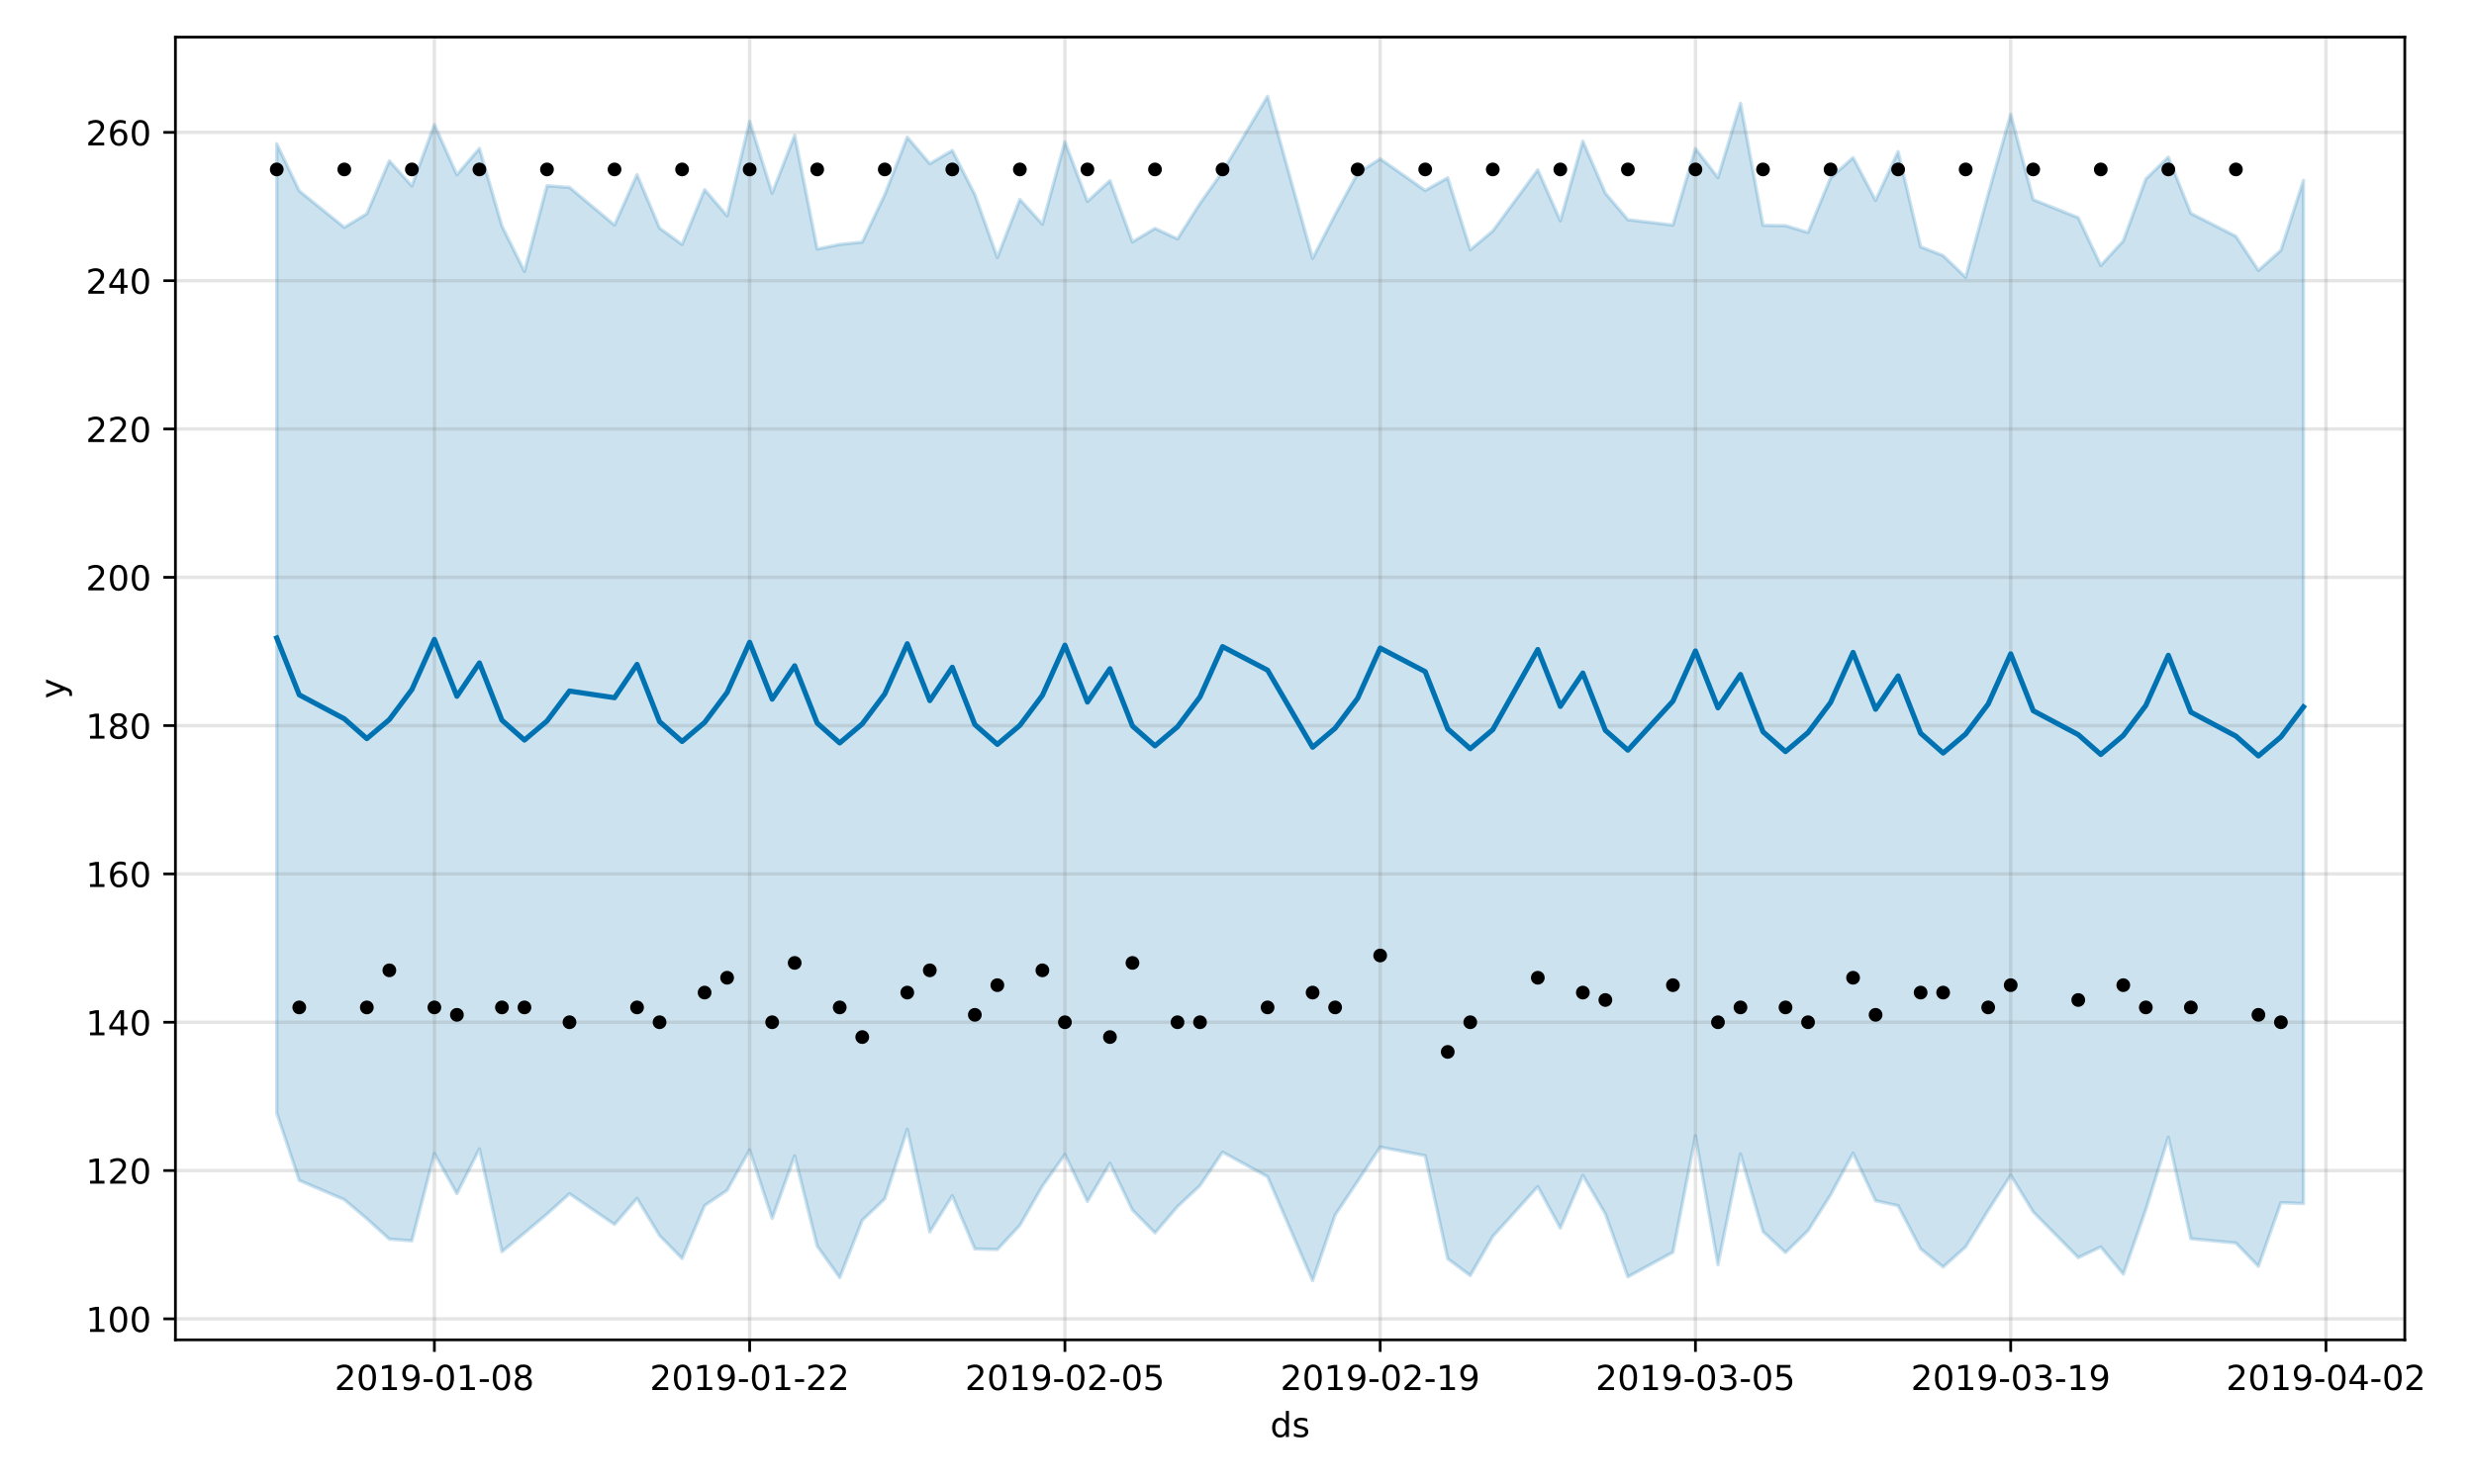 <?xml version="1.0" encoding="utf-8" standalone="no"?>
<!DOCTYPE svg PUBLIC "-//W3C//DTD SVG 1.1//EN"
  "http://www.w3.org/Graphics/SVG/1.1/DTD/svg11.dtd">
<!-- Created with matplotlib (https://matplotlib.org/) -->
<svg height="432pt" version="1.1" viewBox="0 0 720 432" width="720pt" xmlns="http://www.w3.org/2000/svg" xmlns:xlink="http://www.w3.org/1999/xlink">
 <defs>
  <style type="text/css">
*{stroke-linecap:butt;stroke-linejoin:round;}
  </style>
 </defs>
 <g id="figure_1">
  <g id="patch_1">
   <path d="M 0 432 
L 720 432 
L 720 0 
L 0 0 
z
" style="fill:#ffffff;"/>
  </g>
  <g id="axes_1">
   <g id="patch_2">
    <path d="M 51.05 390.04 
L 699.857 390.04 
L 699.857 10.8 
L 51.05 10.8 
z
" style="fill:#ffffff;"/>
   </g>
   <g id="PolyCollection_1">
    <defs>
     <path d="M 80.541 -390.141 
L 80.541 -108.012 
L 87.095 -88.369 
L 100.202 -82.774 
L 106.756 -77.231 
L 113.309 -71.284 
L 119.863 -70.794 
L 126.417 -96.203 
L 132.97 -84.521 
L 139.524 -97.534 
L 146.077 -67.624 
L 152.631 -73.065 
L 159.185 -78.579 
L 165.738 -84.484 
L 178.845 -75.562 
L 185.399 -83.129 
L 191.953 -72.328 
L 198.506 -65.641 
L 205.06 -81.049 
L 211.613 -85.496 
L 218.167 -97.252 
L 224.721 -77.318 
L 231.274 -95.514 
L 237.828 -69.256 
L 244.381 -60.069 
L 250.935 -76.751 
L 257.489 -82.997 
L 264.042 -103.241 
L 270.596 -73.382 
L 277.15 -83.887 
L 283.703 -68.43 
L 290.257 -68.257 
L 296.81 -75.3 
L 303.364 -86.715 
L 309.918 -95.927 
L 316.471 -82.264 
L 323.025 -93.377 
L 329.578 -79.729 
L 336.132 -73.096 
L 342.686 -80.75 
L 349.239 -86.878 
L 355.793 -96.613 
L 368.9 -89.452 
L 382.007 -59.198 
L 388.561 -78.296 
L 395.114 -88.13 
L 401.668 -98.076 
L 414.775 -95.582 
L 421.329 -65.569 
L 427.883 -60.675 
L 434.436 -72.053 
L 447.543 -86.557 
L 454.097 -74.5 
L 460.651 -89.831 
L 467.204 -78.631 
L 473.758 -60.314 
L 486.865 -67.458 
L 493.419 -101.357 
L 499.972 -63.834 
L 506.526 -96.061 
L 513.079 -73.482 
L 519.633 -67.382 
L 526.187 -73.753 
L 532.74 -84.153 
L 539.294 -96.305 
L 545.847 -82.461 
L 552.401 -81.002 
L 558.955 -68.437 
L 565.508 -63.166 
L 572.062 -69.031 
L 578.616 -79.641 
L 585.169 -89.882 
L 591.723 -79.202 
L 604.83 -65.904 
L 611.384 -69.015 
L 617.937 -61.101 
L 624.491 -79.887 
L 631.044 -100.936 
L 637.598 -71.401 
L 650.705 -70.155 
L 657.259 -63.364 
L 663.812 -81.899 
L 670.366 -81.644 
L 670.366 -379.49 
L 670.366 -379.49 
L 663.812 -359.125 
L 657.259 -353.288 
L 650.705 -363.216 
L 637.598 -369.89 
L 631.044 -386.262 
L 624.491 -379.878 
L 617.937 -361.878 
L 611.384 -354.724 
L 604.83 -368.63 
L 591.723 -373.883 
L 585.169 -398.718 
L 578.616 -375.469 
L 572.062 -351.284 
L 565.508 -357.59 
L 558.955 -360.158 
L 552.401 -387.883 
L 545.847 -373.666 
L 539.294 -386.117 
L 532.74 -380.217 
L 526.187 -364.324 
L 519.633 -366.31 
L 513.079 -366.403 
L 506.526 -401.93 
L 499.972 -380.277 
L 493.419 -388.758 
L 486.865 -366.474 
L 473.758 -368.038 
L 467.204 -375.775 
L 460.651 -390.9 
L 454.097 -367.718 
L 447.543 -382.56 
L 434.436 -364.758 
L 427.883 -359.271 
L 421.329 -380.227 
L 414.775 -376.553 
L 401.668 -385.754 
L 395.114 -381.575 
L 388.561 -369.54 
L 382.007 -356.784 
L 368.9 -403.962 
L 355.793 -382.022 
L 349.239 -372.784 
L 342.686 -362.452 
L 336.132 -365.52 
L 329.578 -361.573 
L 323.025 -379.409 
L 316.471 -373.371 
L 309.918 -390.73 
L 303.364 -366.739 
L 296.81 -373.955 
L 290.257 -357.052 
L 283.703 -375.365 
L 277.15 -388.196 
L 270.596 -384.346 
L 264.042 -392.052 
L 257.489 -375.336 
L 250.935 -361.525 
L 244.381 -360.847 
L 237.828 -359.501 
L 231.274 -392.604 
L 224.721 -375.78 
L 218.167 -396.696 
L 211.613 -369.164 
L 205.06 -376.789 
L 198.506 -360.836 
L 191.953 -365.604 
L 185.399 -381.169 
L 178.845 -366.481 
L 165.738 -377.459 
L 159.185 -377.93 
L 152.631 -352.996 
L 146.077 -366.214 
L 139.524 -388.792 
L 132.97 -381.115 
L 126.417 -395.724 
L 119.863 -377.88 
L 113.309 -385.174 
L 106.756 -369.76 
L 100.202 -365.806 
L 87.095 -376.426 
L 80.541 -390.141 
z
" id="m4fad1719af" style="stroke:#0072b2;stroke-opacity:0.2;"/>
    </defs>
    <g clip-path="url(#pb7444a26ae)">
     <use style="fill:#0072b2;fill-opacity:0.2;stroke:#0072b2;stroke-opacity:0.2;" x="0" xlink:href="#m4fad1719af" y="432"/>
    </g>
   </g>
   <g id="matplotlib.axis_1">
    <g id="xtick_1">
     <g id="line2d_1">
      <path clip-path="url(#pb7444a26ae)" d="M 126.417 390.04 
L 126.417 10.8 
" style="fill:none;stroke:#808080;stroke-linecap:square;stroke-opacity:0.2;"/>
     </g>
     <g id="line2d_2">
      <defs>
       <path d="M 0 0 
L 0 3.5 
" id="m5bb265f035" style="stroke:#000000;stroke-width:0.8;"/>
      </defs>
      <g>
       <use style="stroke:#000000;stroke-width:0.8;" x="126.417" xlink:href="#m5bb265f035" y="390.04"/>
      </g>
     </g>
     <g id="text_1">
      <!-- 2019-01-08 -->
      <defs>
       <path d="M 19.188 8.297 
L 53.609 8.297 
L 53.609 0 
L 7.328 0 
L 7.328 8.297 
Q 12.938 14.109 22.625 23.891 
Q 32.328 33.688 34.812 36.531 
Q 39.547 41.844 41.422 45.531 
Q 43.312 49.219 43.312 52.781 
Q 43.312 58.594 39.234 62.25 
Q 35.156 65.922 28.609 65.922 
Q 23.969 65.922 18.812 64.312 
Q 13.672 62.703 7.812 59.422 
L 7.812 69.391 
Q 13.766 71.781 18.938 73 
Q 24.125 74.219 28.422 74.219 
Q 39.75 74.219 46.484 68.547 
Q 53.219 62.891 53.219 53.422 
Q 53.219 48.922 51.531 44.891 
Q 49.859 40.875 45.406 35.406 
Q 44.188 33.984 37.641 27.219 
Q 31.109 20.453 19.188 8.297 
z
" id="DejaVuSans-50"/>
       <path d="M 31.781 66.406 
Q 24.172 66.406 20.328 58.906 
Q 16.5 51.422 16.5 36.375 
Q 16.5 21.391 20.328 13.891 
Q 24.172 6.391 31.781 6.391 
Q 39.453 6.391 43.281 13.891 
Q 47.125 21.391 47.125 36.375 
Q 47.125 51.422 43.281 58.906 
Q 39.453 66.406 31.781 66.406 
z
M 31.781 74.219 
Q 44.047 74.219 50.516 64.516 
Q 56.984 54.828 56.984 36.375 
Q 56.984 17.969 50.516 8.266 
Q 44.047 -1.422 31.781 -1.422 
Q 19.531 -1.422 13.062 8.266 
Q 6.594 17.969 6.594 36.375 
Q 6.594 54.828 13.062 64.516 
Q 19.531 74.219 31.781 74.219 
z
" id="DejaVuSans-48"/>
       <path d="M 12.406 8.297 
L 28.516 8.297 
L 28.516 63.922 
L 10.984 60.406 
L 10.984 69.391 
L 28.422 72.906 
L 38.281 72.906 
L 38.281 8.297 
L 54.391 8.297 
L 54.391 0 
L 12.406 0 
z
" id="DejaVuSans-49"/>
       <path d="M 10.984 1.516 
L 10.984 10.5 
Q 14.703 8.734 18.5 7.812 
Q 22.312 6.891 25.984 6.891 
Q 35.75 6.891 40.891 13.453 
Q 46.047 20.016 46.781 33.406 
Q 43.953 29.203 39.594 26.953 
Q 35.25 24.703 29.984 24.703 
Q 19.047 24.703 12.672 31.312 
Q 6.297 37.938 6.297 49.422 
Q 6.297 60.641 12.938 67.422 
Q 19.578 74.219 30.609 74.219 
Q 43.266 74.219 49.922 64.516 
Q 56.594 54.828 56.594 36.375 
Q 56.594 19.141 48.406 8.859 
Q 40.234 -1.422 26.422 -1.422 
Q 22.703 -1.422 18.891 -0.688 
Q 15.094 0.047 10.984 1.516 
z
M 30.609 32.422 
Q 37.25 32.422 41.125 36.953 
Q 45.016 41.5 45.016 49.422 
Q 45.016 57.281 41.125 61.844 
Q 37.25 66.406 30.609 66.406 
Q 23.969 66.406 20.094 61.844 
Q 16.219 57.281 16.219 49.422 
Q 16.219 41.5 20.094 36.953 
Q 23.969 32.422 30.609 32.422 
z
" id="DejaVuSans-57"/>
       <path d="M 4.891 31.391 
L 31.203 31.391 
L 31.203 23.391 
L 4.891 23.391 
z
" id="DejaVuSans-45"/>
       <path d="M 31.781 34.625 
Q 24.75 34.625 20.719 30.859 
Q 16.703 27.094 16.703 20.516 
Q 16.703 13.922 20.719 10.156 
Q 24.75 6.391 31.781 6.391 
Q 38.812 6.391 42.859 10.172 
Q 46.922 13.969 46.922 20.516 
Q 46.922 27.094 42.891 30.859 
Q 38.875 34.625 31.781 34.625 
z
M 21.922 38.812 
Q 15.578 40.375 12.031 44.719 
Q 8.5 49.078 8.5 55.328 
Q 8.5 64.062 14.719 69.141 
Q 20.953 74.219 31.781 74.219 
Q 42.672 74.219 48.875 69.141 
Q 55.078 64.062 55.078 55.328 
Q 55.078 49.078 51.531 44.719 
Q 48 40.375 41.703 38.812 
Q 48.828 37.156 52.797 32.312 
Q 56.781 27.484 56.781 20.516 
Q 56.781 9.906 50.312 4.234 
Q 43.844 -1.422 31.781 -1.422 
Q 19.734 -1.422 13.25 4.234 
Q 6.781 9.906 6.781 20.516 
Q 6.781 27.484 10.781 32.312 
Q 14.797 37.156 21.922 38.812 
z
M 18.312 54.391 
Q 18.312 48.734 21.844 45.562 
Q 25.391 42.391 31.781 42.391 
Q 38.141 42.391 41.719 45.562 
Q 45.312 48.734 45.312 54.391 
Q 45.312 60.062 41.719 63.234 
Q 38.141 66.406 31.781 66.406 
Q 25.391 66.406 21.844 63.234 
Q 18.312 60.062 18.312 54.391 
z
" id="DejaVuSans-56"/>
      </defs>
      <g transform="translate(97.359 404.638)scale(0.1 -0.1)">
       <use xlink:href="#DejaVuSans-50"/>
       <use x="63.623" xlink:href="#DejaVuSans-48"/>
       <use x="127.246" xlink:href="#DejaVuSans-49"/>
       <use x="190.869" xlink:href="#DejaVuSans-57"/>
       <use x="254.492" xlink:href="#DejaVuSans-45"/>
       <use x="290.576" xlink:href="#DejaVuSans-48"/>
       <use x="354.199" xlink:href="#DejaVuSans-49"/>
       <use x="417.822" xlink:href="#DejaVuSans-45"/>
       <use x="453.906" xlink:href="#DejaVuSans-48"/>
       <use x="517.529" xlink:href="#DejaVuSans-56"/>
      </g>
     </g>
    </g>
    <g id="xtick_2">
     <g id="line2d_3">
      <path clip-path="url(#pb7444a26ae)" d="M 218.167 390.04 
L 218.167 10.8 
" style="fill:none;stroke:#808080;stroke-linecap:square;stroke-opacity:0.2;"/>
     </g>
     <g id="line2d_4">
      <g>
       <use style="stroke:#000000;stroke-width:0.8;" x="218.167" xlink:href="#m5bb265f035" y="390.04"/>
      </g>
     </g>
     <g id="text_2">
      <!-- 2019-01-22 -->
      <g transform="translate(189.109 404.638)scale(0.1 -0.1)">
       <use xlink:href="#DejaVuSans-50"/>
       <use x="63.623" xlink:href="#DejaVuSans-48"/>
       <use x="127.246" xlink:href="#DejaVuSans-49"/>
       <use x="190.869" xlink:href="#DejaVuSans-57"/>
       <use x="254.492" xlink:href="#DejaVuSans-45"/>
       <use x="290.576" xlink:href="#DejaVuSans-48"/>
       <use x="354.199" xlink:href="#DejaVuSans-49"/>
       <use x="417.822" xlink:href="#DejaVuSans-45"/>
       <use x="453.906" xlink:href="#DejaVuSans-50"/>
       <use x="517.529" xlink:href="#DejaVuSans-50"/>
      </g>
     </g>
    </g>
    <g id="xtick_3">
     <g id="line2d_5">
      <path clip-path="url(#pb7444a26ae)" d="M 309.918 390.04 
L 309.918 10.8 
" style="fill:none;stroke:#808080;stroke-linecap:square;stroke-opacity:0.2;"/>
     </g>
     <g id="line2d_6">
      <g>
       <use style="stroke:#000000;stroke-width:0.8;" x="309.918" xlink:href="#m5bb265f035" y="390.04"/>
      </g>
     </g>
     <g id="text_3">
      <!-- 2019-02-05 -->
      <defs>
       <path d="M 10.797 72.906 
L 49.516 72.906 
L 49.516 64.594 
L 19.828 64.594 
L 19.828 46.734 
Q 21.969 47.469 24.109 47.828 
Q 26.266 48.188 28.422 48.188 
Q 40.625 48.188 47.75 41.5 
Q 54.891 34.812 54.891 23.391 
Q 54.891 11.625 47.562 5.094 
Q 40.234 -1.422 26.906 -1.422 
Q 22.312 -1.422 17.547 -0.641 
Q 12.797 0.141 7.719 1.703 
L 7.719 11.625 
Q 12.109 9.234 16.797 8.062 
Q 21.484 6.891 26.703 6.891 
Q 35.156 6.891 40.078 11.328 
Q 45.016 15.766 45.016 23.391 
Q 45.016 31 40.078 35.438 
Q 35.156 39.891 26.703 39.891 
Q 22.75 39.891 18.812 39.016 
Q 14.891 38.141 10.797 36.281 
z
" id="DejaVuSans-53"/>
      </defs>
      <g transform="translate(280.86 404.638)scale(0.1 -0.1)">
       <use xlink:href="#DejaVuSans-50"/>
       <use x="63.623" xlink:href="#DejaVuSans-48"/>
       <use x="127.246" xlink:href="#DejaVuSans-49"/>
       <use x="190.869" xlink:href="#DejaVuSans-57"/>
       <use x="254.492" xlink:href="#DejaVuSans-45"/>
       <use x="290.576" xlink:href="#DejaVuSans-48"/>
       <use x="354.199" xlink:href="#DejaVuSans-50"/>
       <use x="417.822" xlink:href="#DejaVuSans-45"/>
       <use x="453.906" xlink:href="#DejaVuSans-48"/>
       <use x="517.529" xlink:href="#DejaVuSans-53"/>
      </g>
     </g>
    </g>
    <g id="xtick_4">
     <g id="line2d_7">
      <path clip-path="url(#pb7444a26ae)" d="M 401.668 390.04 
L 401.668 10.8 
" style="fill:none;stroke:#808080;stroke-linecap:square;stroke-opacity:0.2;"/>
     </g>
     <g id="line2d_8">
      <g>
       <use style="stroke:#000000;stroke-width:0.8;" x="401.668" xlink:href="#m5bb265f035" y="390.04"/>
      </g>
     </g>
     <g id="text_4">
      <!-- 2019-02-19 -->
      <g transform="translate(372.61 404.638)scale(0.1 -0.1)">
       <use xlink:href="#DejaVuSans-50"/>
       <use x="63.623" xlink:href="#DejaVuSans-48"/>
       <use x="127.246" xlink:href="#DejaVuSans-49"/>
       <use x="190.869" xlink:href="#DejaVuSans-57"/>
       <use x="254.492" xlink:href="#DejaVuSans-45"/>
       <use x="290.576" xlink:href="#DejaVuSans-48"/>
       <use x="354.199" xlink:href="#DejaVuSans-50"/>
       <use x="417.822" xlink:href="#DejaVuSans-45"/>
       <use x="453.906" xlink:href="#DejaVuSans-49"/>
       <use x="517.529" xlink:href="#DejaVuSans-57"/>
      </g>
     </g>
    </g>
    <g id="xtick_5">
     <g id="line2d_9">
      <path clip-path="url(#pb7444a26ae)" d="M 493.419 390.04 
L 493.419 10.8 
" style="fill:none;stroke:#808080;stroke-linecap:square;stroke-opacity:0.2;"/>
     </g>
     <g id="line2d_10">
      <g>
       <use style="stroke:#000000;stroke-width:0.8;" x="493.419" xlink:href="#m5bb265f035" y="390.04"/>
      </g>
     </g>
     <g id="text_5">
      <!-- 2019-03-05 -->
      <defs>
       <path d="M 40.578 39.312 
Q 47.656 37.797 51.625 33 
Q 55.609 28.219 55.609 21.188 
Q 55.609 10.406 48.188 4.484 
Q 40.766 -1.422 27.094 -1.422 
Q 22.516 -1.422 17.656 -0.516 
Q 12.797 0.391 7.625 2.203 
L 7.625 11.719 
Q 11.719 9.328 16.594 8.109 
Q 21.484 6.891 26.812 6.891 
Q 36.078 6.891 40.938 10.547 
Q 45.797 14.203 45.797 21.188 
Q 45.797 27.641 41.281 31.266 
Q 36.766 34.906 28.719 34.906 
L 20.219 34.906 
L 20.219 43.016 
L 29.109 43.016 
Q 36.375 43.016 40.234 45.922 
Q 44.094 48.828 44.094 54.297 
Q 44.094 59.906 40.109 62.906 
Q 36.141 65.922 28.719 65.922 
Q 24.656 65.922 20.016 65.031 
Q 15.375 64.156 9.812 62.312 
L 9.812 71.094 
Q 15.438 72.656 20.344 73.438 
Q 25.25 74.219 29.594 74.219 
Q 40.828 74.219 47.359 69.109 
Q 53.906 64.016 53.906 55.328 
Q 53.906 49.266 50.438 45.094 
Q 46.969 40.922 40.578 39.312 
z
" id="DejaVuSans-51"/>
      </defs>
      <g transform="translate(464.361 404.638)scale(0.1 -0.1)">
       <use xlink:href="#DejaVuSans-50"/>
       <use x="63.623" xlink:href="#DejaVuSans-48"/>
       <use x="127.246" xlink:href="#DejaVuSans-49"/>
       <use x="190.869" xlink:href="#DejaVuSans-57"/>
       <use x="254.492" xlink:href="#DejaVuSans-45"/>
       <use x="290.576" xlink:href="#DejaVuSans-48"/>
       <use x="354.199" xlink:href="#DejaVuSans-51"/>
       <use x="417.822" xlink:href="#DejaVuSans-45"/>
       <use x="453.906" xlink:href="#DejaVuSans-48"/>
       <use x="517.529" xlink:href="#DejaVuSans-53"/>
      </g>
     </g>
    </g>
    <g id="xtick_6">
     <g id="line2d_11">
      <path clip-path="url(#pb7444a26ae)" d="M 585.169 390.04 
L 585.169 10.8 
" style="fill:none;stroke:#808080;stroke-linecap:square;stroke-opacity:0.2;"/>
     </g>
     <g id="line2d_12">
      <g>
       <use style="stroke:#000000;stroke-width:0.8;" x="585.169" xlink:href="#m5bb265f035" y="390.04"/>
      </g>
     </g>
     <g id="text_6">
      <!-- 2019-03-19 -->
      <g transform="translate(556.111 404.638)scale(0.1 -0.1)">
       <use xlink:href="#DejaVuSans-50"/>
       <use x="63.623" xlink:href="#DejaVuSans-48"/>
       <use x="127.246" xlink:href="#DejaVuSans-49"/>
       <use x="190.869" xlink:href="#DejaVuSans-57"/>
       <use x="254.492" xlink:href="#DejaVuSans-45"/>
       <use x="290.576" xlink:href="#DejaVuSans-48"/>
       <use x="354.199" xlink:href="#DejaVuSans-51"/>
       <use x="417.822" xlink:href="#DejaVuSans-45"/>
       <use x="453.906" xlink:href="#DejaVuSans-49"/>
       <use x="517.529" xlink:href="#DejaVuSans-57"/>
      </g>
     </g>
    </g>
    <g id="xtick_7">
     <g id="line2d_13">
      <path clip-path="url(#pb7444a26ae)" d="M 676.92 390.04 
L 676.92 10.8 
" style="fill:none;stroke:#808080;stroke-linecap:square;stroke-opacity:0.2;"/>
     </g>
     <g id="line2d_14">
      <g>
       <use style="stroke:#000000;stroke-width:0.8;" x="676.92" xlink:href="#m5bb265f035" y="390.04"/>
      </g>
     </g>
     <g id="text_7">
      <!-- 2019-04-02 -->
      <defs>
       <path d="M 37.797 64.312 
L 12.891 25.391 
L 37.797 25.391 
z
M 35.203 72.906 
L 47.609 72.906 
L 47.609 25.391 
L 58.016 25.391 
L 58.016 17.188 
L 47.609 17.188 
L 47.609 0 
L 37.797 0 
L 37.797 17.188 
L 4.891 17.188 
L 4.891 26.703 
z
" id="DejaVuSans-52"/>
      </defs>
      <g transform="translate(647.862 404.638)scale(0.1 -0.1)">
       <use xlink:href="#DejaVuSans-50"/>
       <use x="63.623" xlink:href="#DejaVuSans-48"/>
       <use x="127.246" xlink:href="#DejaVuSans-49"/>
       <use x="190.869" xlink:href="#DejaVuSans-57"/>
       <use x="254.492" xlink:href="#DejaVuSans-45"/>
       <use x="290.576" xlink:href="#DejaVuSans-48"/>
       <use x="354.199" xlink:href="#DejaVuSans-52"/>
       <use x="417.822" xlink:href="#DejaVuSans-45"/>
       <use x="453.906" xlink:href="#DejaVuSans-48"/>
       <use x="517.529" xlink:href="#DejaVuSans-50"/>
      </g>
     </g>
    </g>
    <g id="text_8">
     <!-- ds -->
     <defs>
      <path d="M 45.406 46.391 
L 45.406 75.984 
L 54.391 75.984 
L 54.391 0 
L 45.406 0 
L 45.406 8.203 
Q 42.578 3.328 38.25 0.953 
Q 33.938 -1.422 27.875 -1.422 
Q 17.969 -1.422 11.734 6.484 
Q 5.516 14.406 5.516 27.297 
Q 5.516 40.188 11.734 48.094 
Q 17.969 56 27.875 56 
Q 33.938 56 38.25 53.625 
Q 42.578 51.266 45.406 46.391 
z
M 14.797 27.297 
Q 14.797 17.391 18.875 11.75 
Q 22.953 6.109 30.078 6.109 
Q 37.203 6.109 41.297 11.75 
Q 45.406 17.391 45.406 27.297 
Q 45.406 37.203 41.297 42.844 
Q 37.203 48.484 30.078 48.484 
Q 22.953 48.484 18.875 42.844 
Q 14.797 37.203 14.797 27.297 
z
" id="DejaVuSans-100"/>
      <path d="M 44.281 53.078 
L 44.281 44.578 
Q 40.484 46.531 36.375 47.5 
Q 32.281 48.484 27.875 48.484 
Q 21.188 48.484 17.844 46.438 
Q 14.5 44.391 14.5 40.281 
Q 14.5 37.156 16.891 35.375 
Q 19.281 33.594 26.516 31.984 
L 29.594 31.297 
Q 39.156 29.25 43.188 25.516 
Q 47.219 21.781 47.219 15.094 
Q 47.219 7.469 41.188 3.016 
Q 35.156 -1.422 24.609 -1.422 
Q 20.219 -1.422 15.453 -0.562 
Q 10.688 0.297 5.422 2 
L 5.422 11.281 
Q 10.406 8.688 15.234 7.391 
Q 20.062 6.109 24.812 6.109 
Q 31.156 6.109 34.562 8.281 
Q 37.984 10.453 37.984 14.406 
Q 37.984 18.062 35.516 20.016 
Q 33.062 21.969 24.703 23.781 
L 21.578 24.516 
Q 13.234 26.266 9.516 29.906 
Q 5.812 33.547 5.812 39.891 
Q 5.812 47.609 11.281 51.797 
Q 16.75 56 26.812 56 
Q 31.781 56 36.172 55.266 
Q 40.578 54.547 44.281 53.078 
z
" id="DejaVuSans-115"/>
     </defs>
     <g transform="translate(369.675 418.317)scale(0.1 -0.1)">
      <use xlink:href="#DejaVuSans-100"/>
      <use x="63.477" xlink:href="#DejaVuSans-115"/>
     </g>
    </g>
   </g>
   <g id="matplotlib.axis_2">
    <g id="ytick_1">
     <g id="line2d_15">
      <path clip-path="url(#pb7444a26ae)" d="M 51.05 383.93 
L 699.857 383.93 
" style="fill:none;stroke:#808080;stroke-linecap:square;stroke-opacity:0.2;"/>
     </g>
     <g id="line2d_16">
      <defs>
       <path d="M 0 0 
L -3.5 0 
" id="m6622d8fbb1" style="stroke:#000000;stroke-width:0.8;"/>
      </defs>
      <g>
       <use style="stroke:#000000;stroke-width:0.8;" x="51.05" xlink:href="#m6622d8fbb1" y="383.93"/>
      </g>
     </g>
     <g id="text_9">
      <!-- 100 -->
      <g transform="translate(24.962 387.729)scale(0.1 -0.1)">
       <use xlink:href="#DejaVuSans-49"/>
       <use x="63.623" xlink:href="#DejaVuSans-48"/>
       <use x="127.246" xlink:href="#DejaVuSans-48"/>
      </g>
     </g>
    </g>
    <g id="ytick_2">
     <g id="line2d_17">
      <path clip-path="url(#pb7444a26ae)" d="M 51.05 340.755 
L 699.857 340.755 
" style="fill:none;stroke:#808080;stroke-linecap:square;stroke-opacity:0.2;"/>
     </g>
     <g id="line2d_18">
      <g>
       <use style="stroke:#000000;stroke-width:0.8;" x="51.05" xlink:href="#m6622d8fbb1" y="340.755"/>
      </g>
     </g>
     <g id="text_10">
      <!-- 120 -->
      <g transform="translate(24.962 344.554)scale(0.1 -0.1)">
       <use xlink:href="#DejaVuSans-49"/>
       <use x="63.623" xlink:href="#DejaVuSans-50"/>
       <use x="127.246" xlink:href="#DejaVuSans-48"/>
      </g>
     </g>
    </g>
    <g id="ytick_3">
     <g id="line2d_19">
      <path clip-path="url(#pb7444a26ae)" d="M 51.05 297.58 
L 699.857 297.58 
" style="fill:none;stroke:#808080;stroke-linecap:square;stroke-opacity:0.2;"/>
     </g>
     <g id="line2d_20">
      <g>
       <use style="stroke:#000000;stroke-width:0.8;" x="51.05" xlink:href="#m6622d8fbb1" y="297.58"/>
      </g>
     </g>
     <g id="text_11">
      <!-- 140 -->
      <g transform="translate(24.962 301.38)scale(0.1 -0.1)">
       <use xlink:href="#DejaVuSans-49"/>
       <use x="63.623" xlink:href="#DejaVuSans-52"/>
       <use x="127.246" xlink:href="#DejaVuSans-48"/>
      </g>
     </g>
    </g>
    <g id="ytick_4">
     <g id="line2d_21">
      <path clip-path="url(#pb7444a26ae)" d="M 51.05 254.405 
L 699.857 254.405 
" style="fill:none;stroke:#808080;stroke-linecap:square;stroke-opacity:0.2;"/>
     </g>
     <g id="line2d_22">
      <g>
       <use style="stroke:#000000;stroke-width:0.8;" x="51.05" xlink:href="#m6622d8fbb1" y="254.405"/>
      </g>
     </g>
     <g id="text_12">
      <!-- 160 -->
      <defs>
       <path d="M 33.016 40.375 
Q 26.375 40.375 22.484 35.828 
Q 18.609 31.297 18.609 23.391 
Q 18.609 15.531 22.484 10.953 
Q 26.375 6.391 33.016 6.391 
Q 39.656 6.391 43.531 10.953 
Q 47.406 15.531 47.406 23.391 
Q 47.406 31.297 43.531 35.828 
Q 39.656 40.375 33.016 40.375 
z
M 52.594 71.297 
L 52.594 62.312 
Q 48.875 64.062 45.094 64.984 
Q 41.312 65.922 37.594 65.922 
Q 27.828 65.922 22.672 59.328 
Q 17.531 52.734 16.797 39.406 
Q 19.672 43.656 24.016 45.922 
Q 28.375 48.188 33.594 48.188 
Q 44.578 48.188 50.953 41.516 
Q 57.328 34.859 57.328 23.391 
Q 57.328 12.156 50.688 5.359 
Q 44.047 -1.422 33.016 -1.422 
Q 20.359 -1.422 13.672 8.266 
Q 6.984 17.969 6.984 36.375 
Q 6.984 53.656 15.188 63.938 
Q 23.391 74.219 37.203 74.219 
Q 40.922 74.219 44.703 73.484 
Q 48.484 72.75 52.594 71.297 
z
" id="DejaVuSans-54"/>
      </defs>
      <g transform="translate(24.962 258.205)scale(0.1 -0.1)">
       <use xlink:href="#DejaVuSans-49"/>
       <use x="63.623" xlink:href="#DejaVuSans-54"/>
       <use x="127.246" xlink:href="#DejaVuSans-48"/>
      </g>
     </g>
    </g>
    <g id="ytick_5">
     <g id="line2d_23">
      <path clip-path="url(#pb7444a26ae)" d="M 51.05 211.231 
L 699.857 211.231 
" style="fill:none;stroke:#808080;stroke-linecap:square;stroke-opacity:0.2;"/>
     </g>
     <g id="line2d_24">
      <g>
       <use style="stroke:#000000;stroke-width:0.8;" x="51.05" xlink:href="#m6622d8fbb1" y="211.231"/>
      </g>
     </g>
     <g id="text_13">
      <!-- 180 -->
      <g transform="translate(24.962 215.03)scale(0.1 -0.1)">
       <use xlink:href="#DejaVuSans-49"/>
       <use x="63.623" xlink:href="#DejaVuSans-56"/>
       <use x="127.246" xlink:href="#DejaVuSans-48"/>
      </g>
     </g>
    </g>
    <g id="ytick_6">
     <g id="line2d_25">
      <path clip-path="url(#pb7444a26ae)" d="M 51.05 168.056 
L 699.857 168.056 
" style="fill:none;stroke:#808080;stroke-linecap:square;stroke-opacity:0.2;"/>
     </g>
     <g id="line2d_26">
      <g>
       <use style="stroke:#000000;stroke-width:0.8;" x="51.05" xlink:href="#m6622d8fbb1" y="168.056"/>
      </g>
     </g>
     <g id="text_14">
      <!-- 200 -->
      <g transform="translate(24.962 171.855)scale(0.1 -0.1)">
       <use xlink:href="#DejaVuSans-50"/>
       <use x="63.623" xlink:href="#DejaVuSans-48"/>
       <use x="127.246" xlink:href="#DejaVuSans-48"/>
      </g>
     </g>
    </g>
    <g id="ytick_7">
     <g id="line2d_27">
      <path clip-path="url(#pb7444a26ae)" d="M 51.05 124.881 
L 699.857 124.881 
" style="fill:none;stroke:#808080;stroke-linecap:square;stroke-opacity:0.2;"/>
     </g>
     <g id="line2d_28">
      <g>
       <use style="stroke:#000000;stroke-width:0.8;" x="51.05" xlink:href="#m6622d8fbb1" y="124.881"/>
      </g>
     </g>
     <g id="text_15">
      <!-- 220 -->
      <g transform="translate(24.962 128.68)scale(0.1 -0.1)">
       <use xlink:href="#DejaVuSans-50"/>
       <use x="63.623" xlink:href="#DejaVuSans-50"/>
       <use x="127.246" xlink:href="#DejaVuSans-48"/>
      </g>
     </g>
    </g>
    <g id="ytick_8">
     <g id="line2d_29">
      <path clip-path="url(#pb7444a26ae)" d="M 51.05 81.706 
L 699.857 81.706 
" style="fill:none;stroke:#808080;stroke-linecap:square;stroke-opacity:0.2;"/>
     </g>
     <g id="line2d_30">
      <g>
       <use style="stroke:#000000;stroke-width:0.8;" x="51.05" xlink:href="#m6622d8fbb1" y="81.706"/>
      </g>
     </g>
     <g id="text_16">
      <!-- 240 -->
      <g transform="translate(24.962 85.506)scale(0.1 -0.1)">
       <use xlink:href="#DejaVuSans-50"/>
       <use x="63.623" xlink:href="#DejaVuSans-52"/>
       <use x="127.246" xlink:href="#DejaVuSans-48"/>
      </g>
     </g>
    </g>
    <g id="ytick_9">
     <g id="line2d_31">
      <path clip-path="url(#pb7444a26ae)" d="M 51.05 38.532 
L 699.857 38.532 
" style="fill:none;stroke:#808080;stroke-linecap:square;stroke-opacity:0.2;"/>
     </g>
     <g id="line2d_32">
      <g>
       <use style="stroke:#000000;stroke-width:0.8;" x="51.05" xlink:href="#m6622d8fbb1" y="38.532"/>
      </g>
     </g>
     <g id="text_17">
      <!-- 260 -->
      <g transform="translate(24.962 42.331)scale(0.1 -0.1)">
       <use xlink:href="#DejaVuSans-50"/>
       <use x="63.623" xlink:href="#DejaVuSans-54"/>
       <use x="127.246" xlink:href="#DejaVuSans-48"/>
      </g>
     </g>
    </g>
    <g id="text_18">
     <!-- y -->
     <defs>
      <path d="M 32.172 -5.078 
Q 28.375 -14.844 24.75 -17.812 
Q 21.141 -20.797 15.094 -20.797 
L 7.906 -20.797 
L 7.906 -13.281 
L 13.188 -13.281 
Q 16.891 -13.281 18.938 -11.516 
Q 21 -9.766 23.484 -3.219 
L 25.094 0.875 
L 2.984 54.688 
L 12.5 54.688 
L 29.594 11.922 
L 46.688 54.688 
L 56.203 54.688 
z
" id="DejaVuSans-121"/>
     </defs>
     <g transform="translate(18.883 203.379)rotate(-90)scale(0.1 -0.1)">
      <use xlink:href="#DejaVuSans-121"/>
     </g>
    </g>
   </g>
   <g id="line2d_33">
    <defs>
     <path d="M 0 1.5 
C 0.398 1.5 0.779 1.342 1.061 1.061 
C 1.342 0.779 1.5 0.398 1.5 0 
C 1.5 -0.398 1.342 -0.779 1.061 -1.061 
C 0.779 -1.342 0.398 -1.5 0 -1.5 
C -0.398 -1.5 -0.779 -1.342 -1.061 -1.061 
C -1.342 -0.779 -1.5 -0.398 -1.5 0 
C -1.5 0.398 -1.342 0.779 -1.061 1.061 
C -0.779 1.342 -0.398 1.5 0 1.5 
z
" id="m0709aff4fd" style="stroke:#000000;"/>
    </defs>
    <g clip-path="url(#pb7444a26ae)">
     <use style="stroke:#000000;" x="80.541" xlink:href="#m0709aff4fd" y="49.325"/>
     <use style="stroke:#000000;" x="87.095" xlink:href="#m0709aff4fd" y="293.263"/>
     <use style="stroke:#000000;" x="100.202" xlink:href="#m0709aff4fd" y="49.325"/>
     <use style="stroke:#000000;" x="106.756" xlink:href="#m0709aff4fd" y="293.263"/>
     <use style="stroke:#000000;" x="113.309" xlink:href="#m0709aff4fd" y="282.469"/>
     <use style="stroke:#000000;" x="119.863" xlink:href="#m0709aff4fd" y="49.325"/>
     <use style="stroke:#000000;" x="126.417" xlink:href="#m0709aff4fd" y="293.263"/>
     <use style="stroke:#000000;" x="132.97" xlink:href="#m0709aff4fd" y="295.422"/>
     <use style="stroke:#000000;" x="139.524" xlink:href="#m0709aff4fd" y="49.325"/>
     <use style="stroke:#000000;" x="146.077" xlink:href="#m0709aff4fd" y="293.263"/>
     <use style="stroke:#000000;" x="152.631" xlink:href="#m0709aff4fd" y="293.263"/>
     <use style="stroke:#000000;" x="159.185" xlink:href="#m0709aff4fd" y="49.325"/>
     <use style="stroke:#000000;" x="165.738" xlink:href="#m0709aff4fd" y="297.58"/>
     <use style="stroke:#000000;" x="178.845" xlink:href="#m0709aff4fd" y="49.325"/>
     <use style="stroke:#000000;" x="185.399" xlink:href="#m0709aff4fd" y="293.263"/>
     <use style="stroke:#000000;" x="191.953" xlink:href="#m0709aff4fd" y="297.58"/>
     <use style="stroke:#000000;" x="198.506" xlink:href="#m0709aff4fd" y="49.325"/>
     <use style="stroke:#000000;" x="205.06" xlink:href="#m0709aff4fd" y="288.945"/>
     <use style="stroke:#000000;" x="211.613" xlink:href="#m0709aff4fd" y="284.628"/>
     <use style="stroke:#000000;" x="218.167" xlink:href="#m0709aff4fd" y="49.325"/>
     <use style="stroke:#000000;" x="224.721" xlink:href="#m0709aff4fd" y="297.58"/>
     <use style="stroke:#000000;" x="231.274" xlink:href="#m0709aff4fd" y="280.31"/>
     <use style="stroke:#000000;" x="237.828" xlink:href="#m0709aff4fd" y="49.325"/>
     <use style="stroke:#000000;" x="244.381" xlink:href="#m0709aff4fd" y="293.263"/>
     <use style="stroke:#000000;" x="250.935" xlink:href="#m0709aff4fd" y="301.898"/>
     <use style="stroke:#000000;" x="257.489" xlink:href="#m0709aff4fd" y="49.325"/>
     <use style="stroke:#000000;" x="264.042" xlink:href="#m0709aff4fd" y="288.945"/>
     <use style="stroke:#000000;" x="270.596" xlink:href="#m0709aff4fd" y="282.469"/>
     <use style="stroke:#000000;" x="277.15" xlink:href="#m0709aff4fd" y="49.325"/>
     <use style="stroke:#000000;" x="283.703" xlink:href="#m0709aff4fd" y="295.422"/>
     <use style="stroke:#000000;" x="290.257" xlink:href="#m0709aff4fd" y="286.787"/>
     <use style="stroke:#000000;" x="296.81" xlink:href="#m0709aff4fd" y="49.325"/>
     <use style="stroke:#000000;" x="303.364" xlink:href="#m0709aff4fd" y="282.469"/>
     <use style="stroke:#000000;" x="309.918" xlink:href="#m0709aff4fd" y="297.58"/>
     <use style="stroke:#000000;" x="316.471" xlink:href="#m0709aff4fd" y="49.325"/>
     <use style="stroke:#000000;" x="323.025" xlink:href="#m0709aff4fd" y="301.898"/>
     <use style="stroke:#000000;" x="329.578" xlink:href="#m0709aff4fd" y="280.31"/>
     <use style="stroke:#000000;" x="336.132" xlink:href="#m0709aff4fd" y="49.325"/>
     <use style="stroke:#000000;" x="342.686" xlink:href="#m0709aff4fd" y="297.58"/>
     <use style="stroke:#000000;" x="349.239" xlink:href="#m0709aff4fd" y="297.58"/>
     <use style="stroke:#000000;" x="355.793" xlink:href="#m0709aff4fd" y="49.325"/>
     <use style="stroke:#000000;" x="368.9" xlink:href="#m0709aff4fd" y="293.263"/>
     <use style="stroke:#000000;" x="382.007" xlink:href="#m0709aff4fd" y="288.945"/>
     <use style="stroke:#000000;" x="388.561" xlink:href="#m0709aff4fd" y="293.263"/>
     <use style="stroke:#000000;" x="395.114" xlink:href="#m0709aff4fd" y="49.325"/>
     <use style="stroke:#000000;" x="401.668" xlink:href="#m0709aff4fd" y="278.152"/>
     <use style="stroke:#000000;" x="414.775" xlink:href="#m0709aff4fd" y="49.325"/>
     <use style="stroke:#000000;" x="421.329" xlink:href="#m0709aff4fd" y="306.215"/>
     <use style="stroke:#000000;" x="427.883" xlink:href="#m0709aff4fd" y="297.58"/>
     <use style="stroke:#000000;" x="434.436" xlink:href="#m0709aff4fd" y="49.325"/>
     <use style="stroke:#000000;" x="447.543" xlink:href="#m0709aff4fd" y="284.628"/>
     <use style="stroke:#000000;" x="454.097" xlink:href="#m0709aff4fd" y="49.325"/>
     <use style="stroke:#000000;" x="460.651" xlink:href="#m0709aff4fd" y="288.945"/>
     <use style="stroke:#000000;" x="467.204" xlink:href="#m0709aff4fd" y="291.104"/>
     <use style="stroke:#000000;" x="473.758" xlink:href="#m0709aff4fd" y="49.325"/>
     <use style="stroke:#000000;" x="486.865" xlink:href="#m0709aff4fd" y="286.787"/>
     <use style="stroke:#000000;" x="493.419" xlink:href="#m0709aff4fd" y="49.325"/>
     <use style="stroke:#000000;" x="499.972" xlink:href="#m0709aff4fd" y="297.58"/>
     <use style="stroke:#000000;" x="506.526" xlink:href="#m0709aff4fd" y="293.263"/>
     <use style="stroke:#000000;" x="513.079" xlink:href="#m0709aff4fd" y="49.325"/>
     <use style="stroke:#000000;" x="519.633" xlink:href="#m0709aff4fd" y="293.263"/>
     <use style="stroke:#000000;" x="526.187" xlink:href="#m0709aff4fd" y="297.58"/>
     <use style="stroke:#000000;" x="532.74" xlink:href="#m0709aff4fd" y="49.325"/>
     <use style="stroke:#000000;" x="539.294" xlink:href="#m0709aff4fd" y="284.628"/>
     <use style="stroke:#000000;" x="545.847" xlink:href="#m0709aff4fd" y="295.422"/>
     <use style="stroke:#000000;" x="552.401" xlink:href="#m0709aff4fd" y="49.325"/>
     <use style="stroke:#000000;" x="558.955" xlink:href="#m0709aff4fd" y="288.945"/>
     <use style="stroke:#000000;" x="565.508" xlink:href="#m0709aff4fd" y="288.945"/>
     <use style="stroke:#000000;" x="572.062" xlink:href="#m0709aff4fd" y="49.325"/>
     <use style="stroke:#000000;" x="578.616" xlink:href="#m0709aff4fd" y="293.263"/>
     <use style="stroke:#000000;" x="585.169" xlink:href="#m0709aff4fd" y="286.787"/>
     <use style="stroke:#000000;" x="591.723" xlink:href="#m0709aff4fd" y="49.325"/>
     <use style="stroke:#000000;" x="604.83" xlink:href="#m0709aff4fd" y="291.104"/>
     <use style="stroke:#000000;" x="611.384" xlink:href="#m0709aff4fd" y="49.325"/>
     <use style="stroke:#000000;" x="617.937" xlink:href="#m0709aff4fd" y="286.787"/>
     <use style="stroke:#000000;" x="624.491" xlink:href="#m0709aff4fd" y="293.263"/>
     <use style="stroke:#000000;" x="631.044" xlink:href="#m0709aff4fd" y="49.325"/>
     <use style="stroke:#000000;" x="637.598" xlink:href="#m0709aff4fd" y="293.263"/>
     <use style="stroke:#000000;" x="650.705" xlink:href="#m0709aff4fd" y="49.325"/>
     <use style="stroke:#000000;" x="657.259" xlink:href="#m0709aff4fd" y="295.422"/>
     <use style="stroke:#000000;" x="663.812" xlink:href="#m0709aff4fd" y="297.58"/>
    </g>
   </g>
   <g id="line2d_34">
    <path clip-path="url(#pb7444a26ae)" d="M 80.541 185.718 
L 87.095 202.27 
L 100.202 209.239 
L 106.756 215.011 
L 113.309 209.474 
L 119.863 200.742 
L 126.417 186.138 
L 132.97 202.69 
L 139.524 192.985 
L 146.077 209.659 
L 152.631 215.431 
L 159.185 209.894 
L 165.738 201.162 
L 178.845 203.11 
L 185.399 193.405 
L 191.953 210.08 
L 198.506 215.852 
L 205.06 210.314 
L 211.613 201.583 
L 218.167 186.978 
L 224.721 203.53 
L 231.274 193.825 
L 237.828 210.5 
L 244.381 216.272 
L 250.935 210.734 
L 257.489 202.003 
L 264.042 187.399 
L 270.596 203.951 
L 277.15 194.246 
L 283.703 210.92 
L 290.257 216.692 
L 296.81 211.154 
L 303.364 202.423 
L 309.918 187.819 
L 316.471 204.371 
L 323.025 194.666 
L 329.578 211.34 
L 336.132 217.112 
L 342.686 211.574 
L 349.239 202.843 
L 355.793 188.239 
L 368.9 195.086 
L 382.007 217.532 
L 388.561 211.995 
L 395.114 203.263 
L 401.668 188.659 
L 414.775 195.506 
L 421.329 212.18 
L 427.883 217.953 
L 434.436 212.415 
L 447.543 189.079 
L 454.097 205.631 
L 460.651 195.926 
L 467.204 212.601 
L 473.758 218.373 
L 486.865 204.104 
L 493.419 189.499 
L 499.972 206.052 
L 506.526 196.346 
L 513.079 213.021 
L 519.633 218.793 
L 526.187 213.255 
L 532.74 204.524 
L 539.294 189.92 
L 545.847 206.472 
L 552.401 196.767 
L 558.955 213.441 
L 565.508 219.213 
L 572.062 213.675 
L 578.616 204.944 
L 585.169 190.34 
L 591.723 206.892 
L 604.83 213.861 
L 611.384 219.633 
L 617.937 214.096 
L 624.491 205.364 
L 631.044 190.76 
L 637.598 207.312 
L 650.705 214.281 
L 657.259 220.054 
L 663.812 214.516 
L 670.366 205.785 
" style="fill:none;stroke:#0072b2;stroke-linecap:square;stroke-width:1.5;"/>
   </g>
   <g id="patch_3">
    <path d="M 51.05 390.04 
L 51.05 10.8 
" style="fill:none;stroke:#000000;stroke-linecap:square;stroke-linejoin:miter;stroke-width:0.8;"/>
   </g>
   <g id="patch_4">
    <path d="M 699.857 390.04 
L 699.857 10.8 
" style="fill:none;stroke:#000000;stroke-linecap:square;stroke-linejoin:miter;stroke-width:0.8;"/>
   </g>
   <g id="patch_5">
    <path d="M 51.05 390.04 
L 699.857 390.04 
" style="fill:none;stroke:#000000;stroke-linecap:square;stroke-linejoin:miter;stroke-width:0.8;"/>
   </g>
   <g id="patch_6">
    <path d="M 51.05 10.8 
L 699.857 10.8 
" style="fill:none;stroke:#000000;stroke-linecap:square;stroke-linejoin:miter;stroke-width:0.8;"/>
   </g>
  </g>
 </g>
 <defs>
  <clipPath id="pb7444a26ae">
   <rect height="379.24" width="648.807" x="51.05" y="10.8"/>
  </clipPath>
 </defs>
</svg>
